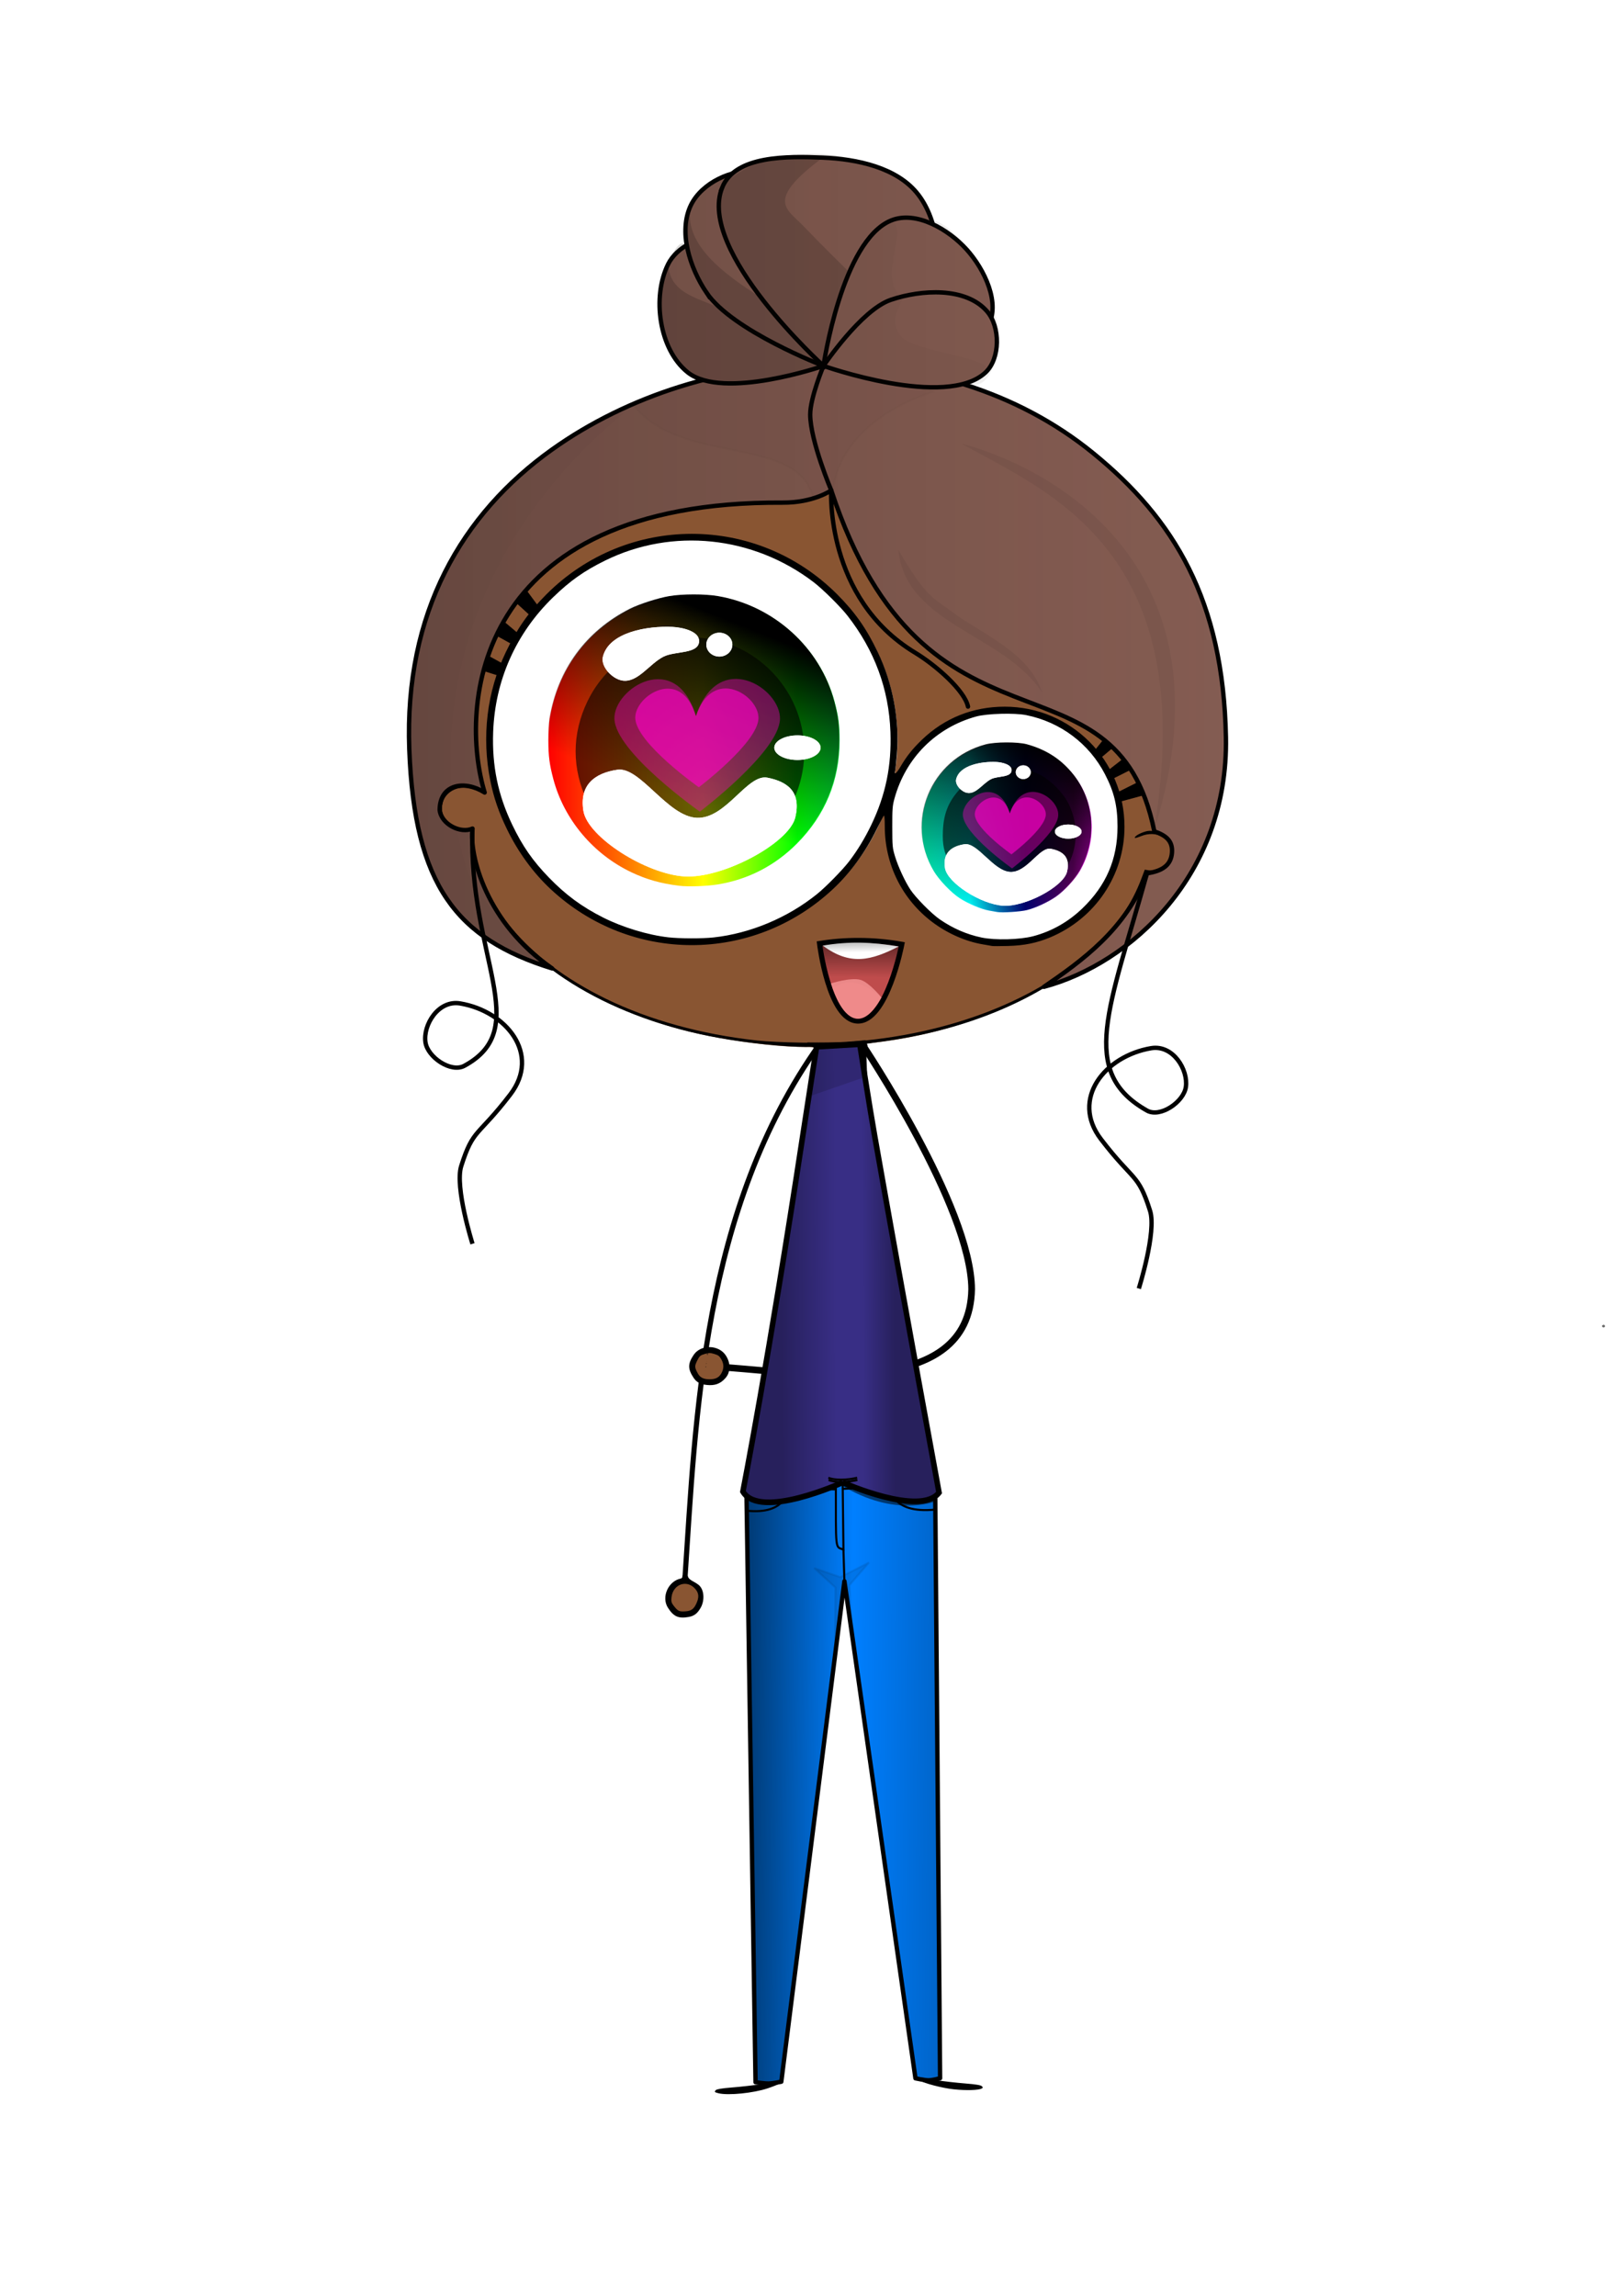 <?xml version="1.0" encoding="UTF-8" standalone="no"?>
<svg
   width="210mm"
   height="297mm"
   viewBox="0 0 210 297"
   version="1.1"
   id="svg5"
   sodipodi:docname="Peep.svg"
   inkscape:version="1.1 (c68e22c387, 2021-05-23)"
   inkscape:export-xdpi="96"
   inkscape:export-ydpi="96"
   xmlns:inkscape="http://www.inkscape.org/namespaces/inkscape"
   xmlns:sodipodi="http://sodipodi.sourceforge.net/DTD/sodipodi-0.dtd"
   xmlns:xlink="http://www.w3.org/1999/xlink"
   xmlns="http://www.w3.org/2000/svg"
   xmlns:svg="http://www.w3.org/2000/svg">
  <sodipodi:namedview
     id="namedview7"
     pagecolor="#ffffff"
     bordercolor="#666666"
     borderopacity="1.0"
     inkscape:pageshadow="2"
     inkscape:pageopacity="0.0"
     inkscape:pagecheckerboard="0"
     inkscape:document-units="mm"
     showgrid="false"
     inkscape:zoom="2"
     inkscape:cx="396.25"
     inkscape:cy="428.75"
     inkscape:window-width="1920"
     inkscape:window-height="1001"
     inkscape:window-x="-9"
     inkscape:window-y="-9"
     inkscape:window-maximized="1"
     inkscape:current-layer="layer4"
     inkscape:snap-grids="true"
     showguides="false" />
<defs>

  <linearGradient id="linearGradient67308" x1="62.442" x2="177.27" y1="143.4" y2="52.388" gradientUnits="userSpaceOnUse">
   <stop stop-color="#baf9c0" offset="0"/>
   <stop stop-color="#d0a1ff" stop-opacity="0" offset="1"/>
  </linearGradient>
 
  <linearGradient id="linearGradient14752" x1="70.956" x2="141.26" y1="93.496" y2="93.496" gradientTransform="translate(-1e-6)" gradientUnits="userSpaceOnUse">
   <stop stop-color="#f00" offset="0"/>
   <stop stop-color="#f60" offset=".127"/>
   <stop stop-color="#ff0" offset=".285"/>
   <stop stop-color="#0f0" offset=".458"/>
   <stop stop-color="#0ff" offset=".776"/>
   <stop stop-color="#000080" offset=".878"/>
   <stop stop-color="#800080" offset=".966"/>
   <stop stop-color="#f0f" offset="1"/>
  </linearGradient>
 
  <filter id="filter64221" x="-.044" y="-.076" width="1.088" height="1.153" color-interpolation-filters="sRGB">
   <feGaussianBlur stdDeviation="1.149"/>
  </filter>
  <linearGradient id="linearGradient45629-8-4" x1="123.66" x2="114.77" y1="91.869" y2="114.29" gradientUnits="userSpaceOnUse">
   <stop offset="0"/>
   <stop stop-opacity="0" offset="1"/>
  </linearGradient>
 
  <filter id="filter7744-7-4" x="-.006" y="-.002" width="1.012" height="1.003" color-interpolation-filters="sRGB">
   <feGaussianBlur stdDeviation="0.006"/>
  </filter>
  <filter id="filter7744-7-0" x="-.014" y="-.004" width="1.028" height="1.009" color-interpolation-filters="sRGB">
   <feGaussianBlur stdDeviation="0.016"/>
  </filter>
  <filter id="filter7744-7-4-9" x="-.006" y="-.001" width="1.011" height="1.002" color-interpolation-filters="sRGB">
   <feGaussianBlur stdDeviation="0.006"/>
  </filter>
  <filter id="filter1317" x="-.011" y="-.02" width="1.017" height="1.042" color-interpolation-filters="sRGB">
   <feGaussianBlur stdDeviation="0.086"/>
  </filter>
  <linearGradient id="linearGradient3198" x1="52.914" x2="158.63" y1="87.424" y2="87.424" gradientUnits="userSpaceOnUse">
   <stop stop-opacity=".219" offset="0"/>
   <stop stop-color="#402412" stop-opacity="0" offset="1"/>
  </linearGradient>
  <filter id="filter5344" x="-.013" y="-.007" width="1.027" height="1.014" color-interpolation-filters="sRGB">
   <feGaussianBlur stdDeviation="0.056"/>
  </filter>
  <filter id="filter5367" x="-.009" y="-.017" width="1.019" height="1.034" color-interpolation-filters="sRGB">
   <feGaussianBlur stdDeviation="0.084"/>
  </filter>
 
  <linearGradient id="linearGradient1707" x1="111.62" x2="111.57" y1="117.36" y2="126.45" gradientUnits="userSpaceOnUse">
   <stop offset="0"/>
   <stop stop-color="#bf4c4c" offset="1"/>
  </linearGradient>
  <linearGradient id="linearGradient3034" x1="111.3" x2="111.38" y1="118.14" y2="123.2" gradientUnits="userSpaceOnUse">
   <stop offset="0"/>
   <stop stop-color="#fff" offset="1"/>
  </linearGradient>
  <filter id="filter5858" x="-.001" y="-.003" width="1.002" height="1.006" color-interpolation-filters="sRGB">
   <feGaussianBlur stdDeviation="0.003"/>
  </filter>
 
  <clipPath id="clipPath7489">
   <path d="m88.295 135.41v68.8h17.287v-68.8zm3.121 39.615c0.148 2.6e-4 0.136-0.01 0.119 0.182 0.021 0.02 0.04 0.04 0.056 0.058 0.023 7e-3 0.04 4e-3 0.051-0.015 0.005-0.025 0.008-0.051 0.009-0.083-5.29e-4 -7e-3 -0.001-0.014-0.002-0.022 0.001 6e-3 0.002 0.011 0.002 0.014 1.1e-5 3e-3 2.9e-5 5e-3 0 8e-3 0.003 0.041-5.29e-4 0.067-0.009 0.083-0.004 0.02-0.01 0.039-0.017 0.062 2.38e-4 5.2e-4 7.93e-4 1e-3 0.001 2e-3h0.507l0.001-1e-3c0.444 0 0.444 0.439 0 0.439h-0.272c-0.007 0.034-0.02 0.07-0.038 0.109-0.012 0.026-0.033 0.048-0.055 0.067-0.09 0.082-0.089 0.074-0.18 0.111-0.092 0.027-0.123 0.036-0.144 0.042 0.019-6e-3 0.04-0.013 0.044-0.015-0.001-5.3e-4 -0.018 3e-3 -0.047 9e-3 -7.94e-4 2e-3 -0.001 5e-3 -0.002 7e-3 -0.001 3e-3 -0.002 7e-3 -0.003 0.01-0.001 3e-3 -0.002 6e-3 -0.003 0.01 0.032 0.044 0.062 0.09 0.088 0.138 0.009 0.016-0.017 0.024-0.04 0.032-2.65e-4 1.3e-4 -7.94e-4 2.6e-4 -0.001 5.3e-4 -0.002 7.9e-4 -0.003 1e-3 -0.005 2e-3 -0.004 1e-3 -0.007 3e-3 -0.01 4e-3 -7.94e-4 2.7e-4 -0.002 8e-4 -0.003 1e-3 -5.29e-4 2.7e-4 -0.002 8e-4 -0.002 1e-3 -0.003 2e-3 -0.006 3e-3 -0.009 5e-3 -2.64e-4 2.4e-4 -7.93e-4 2.6e-4 -0.001 5.3e-4 -0.023 0.02-0.044 0.042-0.067 0.064-0.004 4e-3 -0.007 8e-3 -0.011 0.011 0.014 0.045 0.022 0.111 0.027 0.211 5.29e-4 8e-3 -0.001 0.016-0.004 0.023 0.02 0.03 0.038 0.061 0.056 0.092 0.007 0.013-0.005 0.021-0.028 0.025-0.002 0.021-0.05 0.023-0.07 0.038-0.024 0.018-0.049 0.043-0.071 0.067-0.003 8e-3 -0.006 0.018-0.01 0.029 0.019 7e-3 0.052 0.021 0.038 0.018-7e-3 -1e-3 -0.014-3e-3 -0.021-5e-3 0.046 0.026 0.1 0.046 0.126 0.091 0.095 0.166-0.013 0.242-0.11 0.352-0.016 0.018-0.032 0.034-0.05 0.05 0.006 2.6e-4 0.011 7.9e-4 0.017 1e-3 0.051 0.372 0.2 0.408-0.02 0.441-0.01 1e-3 -0.02 1e-3 -0.029 1e-3 0.001 2e-3 0.003 4e-3 0.003 6e-3 0.013 0.05 0.02 0.102 0.022 0.155 0.053 0.029 0.101 0.07 0.114 0.13 8e-3 0.039 0.017 0.08 0.01 0.119-0.009 0.044-0.038 0.081-0.057 0.122-0.04 0.026-0.078 0.056-0.12 0.08-0.012 7e-3 -0.026 8e-3 -0.039 0.01-0.027 4e-3 -0.054 8e-3 -0.081 0.011-0.007 2.6e-4 -0.015 1e-3 -0.023-1e-3 -0.001-2.6e-4 -0.002-7.9e-4 -0.004-1e-3 -0.019 3e-3 -0.043 0.022-0.057 9e-3 -0.013-0.011-0.025-0.022-0.037-0.033-0.021-6e-3 -0.035-9e-3 -0.019-7e-3 0.005 7.9e-4 0.01 2e-3 0.014 3e-3 -0.013-0.011-0.024-0.022-0.036-0.034-0.033-5.3e-4 -0.066-5.3e-4 -0.099-1e-3 0.007 5e-3 0.015 0.011 0.022 0.017-0.004-3e-3 -0.009-6e-3 -0.012-7e-3 -0.006-3e-3 -0.012-6e-3 -0.018-9e-3 -0.014-1e-4 -0.028-1.3e-4 -0.042-1e-3 -0.027-2e-3 -0.055-5e-3 -0.082-8e-3 -0.071-0.011-0.152-0.018-0.195-0.098-0.006-0.012-0.011-0.024-0.013-0.037-0.01-4e-3 -0.021-9e-3 -0.031-0.013-0.048-0.014-0.093-0.038-0.126-0.068-0.01-9e-3 -0.019-0.018-0.028-0.027-0.023-0.021-0.046-0.047-0.076-0.08-0.009-0.01-0.018-0.03-0.026-0.053-0.031-0.032-0.055-0.07-0.082-0.106-0.011-0.015-0.024-0.03-0.034-0.046-0.014-0.021-0.025-0.043-0.038-0.065-3e-3 -8e-3 -0.006-0.017-0.009-0.025-0.012-0.013-0.026-0.031-0.05-0.064-0.012-0.016-0.035-0.037-0.025-0.054 0.045-0.072 0.094-0.145 0.152-0.208-0.022 2e-3 -0.04 4e-3 -0.045 5e-3 4e-3 -7.9e-4 0.024-4e-3 0.049-9e-3 0.027-0.029 0.056-0.057 0.087-0.081 0.004-3e-3 0.056 0.017 0.094 0.032 0.002-1e-3 0.004-2e-3 0.007-4e-3 -0.076-0.078-0.154-0.154-0.211-0.246-0.013-0.021 0.035-0.033 0.055-0.047 0.006-4e-3 0.012-8e-3 0.018-0.011-0.008-0.026-0.015-0.053-0.019-0.08-0.006-0.034 0.05-0.032 0.09-0.039 0.064-0.029 0.124-0.055 0.183-0.083 0.005-6e-3 0.014-0.017 0.021-0.026-0.069-0.012-0.137-0.071-0.202-0.216-0.033-0.074 0.083-0.14 0.125-0.21 0.007-4e-3 0.013-8e-3 0.02-0.012-0.096-0.061-0.127-0.109-0.12-0.186-8e-3 -0.012-0.017-0.024-0.025-0.036 0.014-0.014 0.027-0.03 0.041-0.044 0.006-0.019 0.016-0.036 0.024-0.054 0.019-0.029 0.037-0.059 0.057-0.087 0.003-4e-3 0.007-0.01 0.011-0.015l5.3e-4 -5.3e-4c0.002-7e-3 0.004-0.012 0.007-0.022 0.012-0.027 0.024-0.054 0.037-0.081 0.012-0.023 0.028-0.043 0.041-0.066 0.016-0.029 0.03-0.06 0.047-0.089-0.057-0.08-0.083-0.192-0.039-0.255 0.086-0.05 0.12-0.077 0.143-0.092-0.01-4e-3 0.017-0.014 0.027-0.019 0.04-0.022 0.082-0.042 0.122-0.062 0.058-0.03 0.119-0.05 0.182-0.065 0.049-0.046 0.055-0.027 0.131-0.05 0.016-5e-3 0.032-0.011 0.049-0.017 0.028-0.01 0.055-0.02 0.083-0.031 0.007-3e-3 0.008-3e-3 0.014-6e-3 0.005-0.074 0.041-0.079 0.091-0.053 0.002-8e-4 0.005-1e-3 0.007-2e-3 -0.002 7.9e-4 -0.003 2e-3 -0.005 3e-3 0.005 3e-3 0.01 6e-3 0.015 9e-3 9e-3 -3e-3 0.02-7e-3 0.03-0.011-0.003-2e-3 -0.005-3e-3 -0.007-4e-3 -0.008-4e-3 -0.017-3e-3 -0.025 0 0.002-5.2e-4 0.003-2e-3 0.005-2e-3 0.029-0.013 0.068-0.018 0.098-0.023zm-1.31 2.383c-0.001 1e-3 -0.002 3e-3 -0.004 4e-3 0.028-3e-3 0.064-6e-3 0.103-7e-3 -5.29e-4 -2e-3 -0.001-3e-3 -0.002-5e-3 -0.004-0.011 0.022-9e-3 0.033-0.014 7.94e-4 -2.6e-4 0.001-7.9e-4 0.002-1e-3 -0.062 0.011-0.104 0.018-0.132 0.023zm0.844 0.991c0.002 1e-3 0.003 3e-3 0.005 4e-3 0.027 7e-3 0.067 0.017 0.087 0.023 0.001-1.5e-4 0.002-2.6e-4 0.004-5.3e-4 -0.032-8e-3 -0.063-0.02-0.095-0.026zm0.34-1.539c-0.006-3e-3 -0.012-8e-3 -0.018-0.011-5.29e-4 2e-3 -0.001 3e-3 -0.002 5e-3 0.006 2e-3 0.013 4e-3 0.019 6e-3zm-0.018-0.011c1.64e-4 -5.3e-4 2.64e-4 -1e-3 5.29e-4 -2e-3 -0.002-8e-4 -0.005-2e-3 -0.007-3e-3 0.002 2e-3 0.005 3e-3 0.007 4e-3zm0.353-1.535h-0.002c-2.64e-4 7.9e-4 -2.38e-4 2e-3 -5.29e-4 3e-3 -0.005 0.01-0.009 0.019-0.012 0.027 0.018-2e-3 0.021-0.013 0.014-0.03zm-0.002 0c1.72e-4 -5.3e-4 2.65e-4 -1e-3 5.29e-4 -2e-3 -0.006-0.013-0.018-0.029-0.034-0.047-0.017-5e-3 -0.037-0.017-0.058-0.032-0.002 0.024-0.004 0.051-0.006 0.081h0.003zm-0.091-0.081c7.93e-4 -9e-3 0.002-0.018 0.003-0.026-0.054-0.051-0.119-0.103-0.16-0.133 7.94e-4 0.012 0.001 0.024 0.002 0.036 0.052 0.041 0.108 0.091 0.156 0.124zm-0.133-0.202c-0.007-5.3e-4 -0.027 2e-3 -0.027 0.01 7.2e-5 7.9e-4 -7.1e-5 2e-3 0 3e-3 0.011-4e-3 0.015-6e-3 0.027-0.01 0.002-1e-3 0.002-2e-3 -5.29e-4 -2e-3zm-0.109 0.042c-0.002 1.7e-4 -0.021 7e-3 -0.039 0.015-0.002 1e-3 -0.005 2e-3 -0.007 3e-3 -0.012 4e-3 -0.021 9e-3 -0.027 0.011 0.008-3e-3 0.026-9e-3 0.055-0.02 0 0 5.29e-4 -5.3e-4 5.29e-4 -5.3e-4 7.94e-4 -2.6e-4 0.002-7.9e-4 0.003-1e-3 0.009-4e-3 0.016-7e-3 0.015-7e-3zm-0.101 0.049c-0.001 2.4e-4 -0.003 1e-3 -0.003 2e-3 -0.002 3e-3 -0.004 5e-3 -0.007 8e-3 0.004-3e-3 0.007-6e-3 0.011-9e-3 5.29e-4 -5.3e-4 -5.29e-4 -8e-4 -0.002-5.3e-4zm0.038 2.188c0.023 0.02 0.021 6e-3 0 0zm0.012 0.477c-0.002 6e-5 -0.005 5.3e-4 -0.007 5.3e-4 1.77e-4 1e-3 2.65e-4 2e-3 5.29e-4 3e-3 0.007-2e-3 0.011-3e-3 0.013-4e-3 -0.001-5e-5 -0.003-1.3e-4 -0.006 0zm-0.467 0.42c-0.005 2e-3 -0.009 5e-3 -0.014 8e-3 0.001 4e-3 0.003 9e-3 0.004 0.014 0.008-4e-3 0.015-8e-3 0.022-0.012-0.003-4e-3 -0.005-6e-3 -0.007-9e-3 -0.002-6e-5 -0.003-5.3e-4 -0.005-5.3e-4z" fill="#f00"/>
  </clipPath>
 
  <linearGradient id="linearGradient45091">
   <stop offset="0"/>
   <stop stop-opacity="0" offset=".532"/>
   <stop stop-opacity=".405" offset="1"/>
  </linearGradient>
  <linearGradient id="linearGradient45093" x1="85.011" x2="132.3" y1="230.01" y2="230.38" gradientUnits="userSpaceOnUse" xlink:href="#linearGradient45091"/>
  <filter id="filter48371" x="-.163" y="-.107" width="1.328" height="1.204" color-interpolation-filters="sRGB">
   <feGaussianBlur stdDeviation="0.444"/>
  </filter>
  <linearGradient id="linearGradient49510" x1="48.345" x2="73.787" y1="158.74" y2="158.74" gradientTransform="translate(16.851 -.255)" gradientUnits="userSpaceOnUse" xlink:href="#linearGradient45091"/>
  <filter id="filter50702" x="-.052" y="-.168" width="1.104" height="1.336" color-interpolation-filters="sRGB">
   <feGaussianBlur stdDeviation="0.286"/>
  </filter>
  <linearGradient id="linearGradient50786" x1="53.241" x2="68.013" y1="158.74" y2="158.67" gradientTransform="translate(16.851 -.255)" gradientUnits="userSpaceOnUse">
   <stop offset="0"/>
   <stop stop-opacity="0" offset=".485"/>
   <stop stop-opacity="0" offset=".718"/>
   <stop offset="1"/>
  </linearGradient>
  <filter id="filter51069" x="-.149" y="-2.558" width="1.293" height="6.132" color-interpolation-filters="sRGB">
   <feGaussianBlur stdDeviation="0.21"/>
  </filter>
  <filter id="filter83355" x="-.078" y="-.084" width="1.156" height="1.169" color-interpolation-filters="sRGB">
   <feGaussianBlur stdDeviation="0.238"/>
  </filter>
 </defs>
<g id="Background" display="none">
 <g display="none">
  <rect width="212.72" height="298.98" fill="#fff"/>
 </g>
 <rect width="212.72" height="298.98" fill="#fff"/>
 <rect width="212.72" height="298.98" fill="url(#linearGradient67308)"/>

</g><g id="Skin">
 <g style="mix-blend-mode:normal">
  <path d="m104.83 51.316c-2.286 0-4.573 0.083-5.856 0.249-5.824 0.753-10.837 2.257-15.959 4.788-5.619 2.776-10.442 6.508-14.467 11.194-5.435 6.329-8.739 13.748-9.944 22.329-0.268 1.906-0.226 8.27 0.067 10.232l0.23 1.545-0.276 0.193c-1.285 0.9-1.732 1.668-1.649 2.829 0.111 1.539 1.199 2.615 2.842 2.813 0.474 0.057 0.89 0.132 0.925 0.167 0.035 0.035 0.151 0.69 0.258 1.456 0.619 4.413 2.147 7.763 5.207 11.422 4.627 5.532 12.614 10.143 21.89 12.64 4.69 1.262 11.739 2.264 15.931 2.265 1.036 2.5e-4 1.339 0.041 1.395 0.187 3.06-0.039 3.944-0.395 6.193-0.443 0-0.184 0.506-0.15 2.737-0.452 9.193-1.245 17.103-4.456 23.563-8.98 1.708-1.196 2.501-1.815 4.085-3.341 2.747-2.648 4.459-5.082 5.718-8.138l0.695-1.292 0.842-0.181c1.496-0.322 2.008-0.738 2.256-2.042 0.211-1.108-0.387-2.511-1.527-2.853-0.291-0.087-0.547-0.085-0.612-0.163-0.073-0.088 0.15-0.932 0.385-1.767 0.482-1.715 0.942-3.907 1.233-5.865 0.292-1.964 0.333-8.331 0.066-10.232-1.205-8.581-4.509-16-9.944-22.329-1.299-1.512-3.897-4.094-5.256-5.222-7.062-5.864-15.624-9.525-25.17-10.76-1.283-0.166-3.57-0.249-5.856-0.249z" fill="#895532"/>
  <path d="m91.448 174.61c-0.546 0-1.091-0.015-1.437 0.48-0.113 0.161-0.345 0.616-0.427 0.981-0.307 1.373 0.199 2.111 1.596 2.644 0.676 0.258 0.907 0.137 1.696-0.364 0.79-0.501 0.859-0.523 0.936-1.485 0.094-1.187 0.032-1.445-0.667-2.018-0.741-0.321-1.114 0.133-1.697-0.238z" fill="#895532"/>
  <circle cx="207.48" cy="171.56" r=".017" fill="#333" stroke="#000" stroke-width=".265"/>
  <circle cx="207.48" cy="171.56" r=".017" fill="#333" stroke="#000" stroke-width=".265"/>
  <path d="m87.077 204.78c-0.699 0.573-0.69 1.179-0.596 2.365 0.076 0.962 0.072 1.146 0.861 1.646 0.79 0.501 1.236 0.189 1.911-0.069 1.397-0.533 1.693-0.828 1.385-2.201-0.082-0.365-0.127-0.578-0.24-0.74-0.807-0.887-1.94-1.949-3.323-1.002z" fill="#895532"/>
 </g>

</g><g id="Head">
 <g>
  <path d="m104.32 135.44c-2.762 0-7.601-0.501-11.336-1.175-13.605-2.452-24.641-8.968-29.528-17.437-1.329-2.303-2.088-4.522-2.525-7.384-0.146-0.954-0.334-1.778-0.419-1.832-0.085-0.054-0.365-0.099-0.621-0.1-1.131-5e-3 -2.239-0.696-2.745-1.711-0.754-1.514-0.205-3.03 1.438-3.97 0.606-0.347 0.863-0.417 1.509-0.415 0.859 3e-3 1.945 0.396 2.346 0.848 0.23 0.259 0.228 0.263-0.087 0.194-0.177-0.038-0.669-0.198-1.094-0.354-1.734-0.638-3.582 0.186-3.996 1.782-0.484 1.866 1.086 3.458 3.288 3.335l0.579-0.032 0.084 1.359c0.495 7.981 6.835 15.61 17.162 20.649 5.66 2.762 12.37 4.617 19.563 5.407 2.577 0.283 8.94 0.396 11.656 0.206 13.264-0.925 24.949-5.482 32.324-12.607 2.778-2.683 4.542-5.299 5.774-8.559l0.43-1.138 0.489 0.078c0.703 0.112 1.553-0.143 2.135-0.641 0.65-0.556 0.844-1.038 0.771-1.914-0.142-1.71-1.977-2.607-3.835-1.875-0.786 0.31-0.993 0.33-0.782 0.076 0.21-0.253 1.011-0.619 1.589-0.725 0.353-0.065 0.697-0.013 1.269 0.195 1.437 0.52 2.043 1.264 2.043 2.505 0 0.855-0.233 1.392-0.832 1.918-0.578 0.507-0.93 0.653-1.861 0.77l-0.7 0.088-0.484 1.194c-0.618 1.526-1.818 3.635-2.909 5.112-1.218 1.65-4.166 4.542-6.106 5.991-6.749 5.038-15.421 8.29-25.502 9.563-0.765 0.097-1.408 0.216-2.092 0.315" fill-opacity=".998"/>
 </g>

</g><g id="Eye Colour">
 <g fill="#fff">
  <ellipse cx="89.796" cy="95.736" rx="26.327" ry="26.27"/>
  <ellipse cx="129.96" cy="106.81" rx="15.043" ry="15.119"/>
 </g>
 <path d="m129.05 117.99c-0.177-0.031-0.669-0.119-1.094-0.194-1.006-0.178-2.741-0.913-3.808-1.613-1.092-0.716-2.641-2.34-3.312-3.473-3.768-6.355-0.431-14.456 6.734-16.347 1.238-0.327 4.157-0.335 5.326-0.014 2.519 0.69 4.443 1.937 6.004 3.89 2.807 3.511 3.134 8.435 0.825 12.426-0.613 1.059-1.969 2.533-3.022 3.284-1.016 0.725-2.693 1.507-3.829 1.786-0.86 0.211-3.191 0.366-3.823 0.254zm-41.186-3.405c-2.345-0.287-4.185-0.806-6.135-1.727-4.966-2.348-8.743-6.842-10.128-12.052-0.506-1.905-0.648-3.001-0.648-5.007 0-1.026 0.073-2.301 0.163-2.832 1.067-6.306 4.728-11.274 10.428-14.151 1.195-0.603 3.623-1.38 5.097-1.631 1.691-0.288 4.603-0.29 6.273-5e-3 7.235 1.236 13.22 6.64 15.074 13.612 0.506 1.905 0.648 3.001 0.648 5.007 0 5.164-1.857 9.65-5.518 13.329-2.838 2.852-6.301 4.641-10.228 5.284-1.458 0.238-3.828 0.32-5.026 0.173z" fill="url(#linearGradient14752)"/>
 <path d="m128.73 116.32c-0.496-0.109-1.393-0.435-1.995-0.724-1.542-0.739-3.08-2.276-3.841-3.836-0.781-1.601-0.962-2.463-0.893-4.244 0.094-2.398 0.812-4.053 2.486-5.726 1.675-1.675 3.329-2.392 5.729-2.486 1.746-0.068 2.92 0.189 4.428 0.97 1.388 0.718 2.972 2.353 3.649 3.764 2.293 4.781 0.011 10.288-4.973 12.006-1.376 0.474-3.196 0.584-4.591 0.276zm-41.572-4.445c-4.742-0.683-9.037-3.824-11.132-8.14-2.062-4.248-2.062-8.787 0-13.036 4.489-9.247 17.015-11.11 24.05-3.577 5.581 5.976 5.268 15.316-0.7 20.889-3.271 3.055-7.83 4.497-12.218 3.864z" fill-opacity=".998" opacity=".599"/>

</g><g id="Eye Style">
 <path d="m129.01 117.92c-0.177-0.031-0.669-0.119-1.094-0.194-1.006-0.178-2.741-0.913-3.808-1.613-1.092-0.716-2.641-2.34-3.312-3.473-3.768-6.355-0.431-14.456 6.734-16.347 1.238-0.327 4.157-0.335 5.326-0.014 2.519 0.69 4.443 1.937 6.004 3.89 2.807 3.511 3.134 8.435 0.825 12.426-0.613 1.059-1.969 2.533-3.022 3.284-1.016 0.725-2.693 1.507-3.829 1.786-0.86 0.211-3.191 0.366-3.823 0.254zm-41.186-3.405c-2.345-0.287-4.185-0.806-6.135-1.727-4.966-2.348-8.743-6.842-10.128-12.052-0.506-1.905-0.648-3.001-0.648-5.007 0-1.026 0.073-2.301 0.163-2.832 1.067-6.306 4.728-11.274 10.428-14.151 1.195-0.603 3.623-1.38 5.097-1.631 1.691-0.288 4.603-0.29 6.273-5e-3 7.235 1.236 13.22 6.64 15.074 13.612 0.506 1.905 0.648 3.001 0.648 5.007 0 5.164-1.857 9.65-5.518 13.329-2.838 2.852-6.301 4.641-10.228 5.284-1.458 0.238-3.828 0.32-5.026 0.173z" fill="url(#linearGradient45629-8-4)"/>
 <g style="mix-blend-mode:normal">
  <g filter="url(#filter64221)" style="mix-blend-mode:normal">
   <path d="m90.42 101.84s7.583-5.723 7.713-8.886c0.123-3.008-5.952-6.848-8.087-0.282-1.898-6.518-7.928-2.697-7.844 0.226 0.092 3.224 8.219 8.941 8.219 8.941z" fill="#ff00ca" fill-opacity=".393"/>
   <path d="m90.549 105s10.194-7.694 10.368-11.945c0.166-4.044-8.002-9.206-10.871-0.379-2.551-8.762-10.657-3.625-10.545 0.304 0.124 4.334 11.048 12.02 11.048 12.02z" fill="#ff00ca" fill-opacity=".223"/>
   <g fill="#fff">
    <path d="m75.49 104.91c0.548 3.373 8.075 8.151 13.049 8.466s13.565-4.303 14.359-7.624c0.794-3.321-0.992-4.63-3.602-5.145s-5.335 5.333-9.121 5.192-7.347-6.656-10.29-6.221c-2.943 0.435-4.944 1.959-4.397 5.332z"/>
    <g fill-opacity=".998">
     <ellipse cx="103.18" cy="96.725" rx="2.993" ry="1.59" fill-rule="evenodd"/>
     <path d="m90.457 82.974c-0.075 1.661-3.095 1.225-4.584 1.964-1.863 0.926-3.384 3.486-5.426 3.087-1.286-0.251-2.756-1.818-2.432-3.087 0.805-3.154 5.729-3.985 8.98-3.835 1.31 0.06 3.521 0.561 3.461 1.871z"/>
     <ellipse cx="93.077" cy="83.395" rx="1.684" ry="1.544" fill-rule="evenodd"/>
    </g>
   </g>
   <path d="m130.87 110.52s4.37-3.298 4.444-5.12c0.071-1.733-3.43-3.946-4.66-0.162-1.093-3.756-4.568-1.554-4.52 0.13 0.053 1.858 4.736 5.152 4.736 5.152z" fill="#ff00ca" fill-opacity=".393"/>
   <path d="m130.95 112.34s5.874-4.433 5.974-6.883c0.096-2.33-4.611-5.304-6.264-0.218-1.47-5.049-6.141-2.089-6.076 0.175 0.071 2.497 6.366 6.926 6.366 6.926z" fill="#ff00ca" fill-opacity=".223"/>
   <g fill="#fff">
    <path d="m122.27 112.29c0.316 1.943 4.653 4.697 7.519 4.878 2.866 0.181 7.816-2.479 8.274-4.393 0.458-1.914-0.572-2.668-2.075-2.965-1.504-0.296-3.074 3.073-5.255 2.991-2.181-0.082-4.233-3.835-5.929-3.584-1.696 0.251-2.849 1.129-2.533 3.072z"/>
    <g fill-opacity=".998">
     <ellipse cx="138.22" cy="107.58" rx="1.725" ry=".916" fill-rule="evenodd"/>
     <path d="m130.89 99.654c-0.043 0.957-1.783 0.706-2.641 1.132-1.074 0.533-1.95 2.009-3.126 1.779-0.741-0.145-1.588-1.047-1.401-1.779 0.464-1.817 3.301-2.296 5.175-2.21 0.755 0.035 2.029 0.323 1.994 1.078z"/>
     <ellipse cx="132.4" cy="99.896" rx=".97" ry=".889" fill-rule="evenodd"/>
    </g>
   </g>
  </g>
  <path d="m90.42 101.84s7.583-5.723 7.713-8.886c0.123-3.008-5.952-6.848-8.087-0.282-1.898-6.518-7.928-2.697-7.844 0.226 0.092 3.224 8.219 8.941 8.219 8.941z" fill="#ff00ca" fill-opacity=".393"/>
  <path d="m90.549 105s10.194-7.694 10.368-11.945c0.166-4.044-8.002-9.206-10.871-0.379-2.551-8.762-10.657-3.625-10.545 0.304 0.124 4.334 11.048 12.02 11.048 12.02z" fill="#ff00ca" fill-opacity=".223"/>
  <g fill="#fff">
   <path d="m75.49 104.91c0.548 3.373 8.075 8.151 13.049 8.466s13.565-4.303 14.359-7.624c0.794-3.321-0.992-4.63-3.602-5.145s-5.335 5.333-9.121 5.192-7.347-6.656-10.29-6.221c-2.943 0.435-4.944 1.959-4.397 5.332z"/>
   <g fill-opacity=".998">
    <ellipse cx="103.18" cy="96.725" rx="2.993" ry="1.59" fill-rule="evenodd"/>
    <path d="m90.457 82.974c-0.075 1.661-3.095 1.225-4.584 1.964-1.863 0.926-3.384 3.486-5.426 3.087-1.286-0.251-2.756-1.818-2.432-3.087 0.805-3.154 5.729-3.985 8.98-3.835 1.31 0.06 3.521 0.561 3.461 1.871z"/>
    <ellipse cx="93.077" cy="83.395" rx="1.684" ry="1.544" fill-rule="evenodd"/>
   </g>
  </g>
  <path d="m130.87 110.52s4.37-3.298 4.444-5.12c0.071-1.733-3.43-3.946-4.66-0.162-1.093-3.756-4.568-1.554-4.52 0.13 0.053 1.858 4.736 5.152 4.736 5.152z" fill="#ff00ca" fill-opacity=".393"/>
  <path d="m130.95 112.34s5.874-4.433 5.974-6.883c0.096-2.33-4.611-5.304-6.264-0.218-1.47-5.049-6.141-2.089-6.076 0.175 0.071 2.497 6.366 6.926 6.366 6.926z" fill="#ff00ca" fill-opacity=".223"/>
  <g fill="#fff">
   <path d="m122.27 112.29c0.316 1.943 4.653 4.697 7.519 4.878 2.866 0.181 7.816-2.479 8.274-4.393 0.458-1.914-0.572-2.668-2.075-2.965-1.504-0.296-3.074 3.073-5.255 2.991-2.181-0.082-4.233-3.835-5.929-3.584-1.696 0.251-2.849 1.129-2.533 3.072z"/>
   <g fill-opacity=".998">
    <ellipse cx="138.22" cy="107.58" rx="1.725" ry=".916" fill-rule="evenodd"/>
    <path d="m130.89 99.654c-0.043 0.957-1.783 0.706-2.641 1.132-1.074 0.533-1.95 2.009-3.126 1.779-0.741-0.145-1.588-1.047-1.401-1.779 0.464-1.817 3.301-2.296 5.175-2.21 0.755 0.035 2.029 0.323 1.994 1.078z"/>
    <ellipse cx="132.4" cy="99.896" rx=".97" ry=".889" fill-rule="evenodd"/>
   </g>
  </g>
 </g>

</g><g id="Eye Outline">
 <g fill-opacity=".998">
  <path d="m128.38 122.38c-0.106-0.026-0.627-0.117-1.158-0.203-2.22-0.359-4.619-1.411-6.574-2.881-3.918-2.947-6.168-7.474-6.168-12.409 0-0.934-0.045-1.443-0.121-1.367-0.067 0.067-0.504 0.899-0.973 1.849-1.438 2.917-3.404 5.596-5.628 7.667-10.35 9.642-26.145 9.642-36.494 0-2.275-2.119-4.243-4.822-5.691-7.816-1.048-2.168-1.681-4.009-2.121-6.177-1.158-5.706-0.455-11.573 2.001-16.689 1.472-3.067 2.953-5.173 5.263-7.482 10.414-10.414 27.176-10.414 37.59 0 2.31 2.31 3.791 4.415 5.263 7.482 1.953 4.069 2.834 8.773 2.474 13.211-0.085 1.044-0.188 2.029-0.23 2.188-0.151 0.572 0.207 0.277 0.712-0.588 0.778-1.332 1.557-2.308 2.771-3.474 2.922-2.805 6.595-4.271 10.698-4.271 8.59 0 15.506 6.938 15.503 15.55-3e-3 6.26-3.798 11.885-9.659 14.314-1.717 0.711-3.317 1.035-5.399 1.091-1.026 0.028-1.953 0.029-2.059 4e-3zm5.303-1.266c2.391-0.632 4.535-1.844 6.356-3.592 3.09-2.967 4.557-6.377 4.557-10.592 0-2.662-0.431-4.463-1.619-6.763-2.052-3.973-5.765-6.759-10.203-7.657-1.506-0.304-5.058-0.205-6.459 0.18-5.22 1.436-9.136 5.364-10.581 10.616-0.257 0.934-0.288 1.34-0.283 3.688 5e-3 2.497 0.025 2.7 0.357 3.797 0.403 1.326 1.276 3.216 1.981 4.287 0.69 1.048 2.733 3.118 3.813 3.861 1.699 1.171 3.493 1.948 5.426 2.35 1.742 0.362 4.937 0.278 6.655-0.176zm-41.368 0.16c4.761-0.517 9.613-2.55 13.412-5.62 1.139-0.92 3.303-3.127 4.137-4.219 1.079-1.413 2.04-2.993 2.872-4.723 1.856-3.86 2.635-7.635 2.478-12.002-0.2-5.561-2.05-10.572-5.561-15.065-0.908-1.162-3.213-3.444-4.375-4.33-7.856-5.996-18.287-7.078-26.982-2.799-2.711 1.334-4.524 2.614-6.722 4.744-4.818 4.668-7.524 10.75-7.765 17.45-0.157 4.367 0.622 8.142 2.478 12.002 1.331 2.769 2.633 4.64 4.752 6.829 2.166 2.237 4.272 3.785 7.041 5.176 2.502 1.257 5.768 2.245 8.407 2.543 1.469 0.166 4.367 0.173 5.829 0.014z"/>
  <g stroke="#000" stroke-width=".265px">
   <path d="m64.624 87.312-9.657-3.043 0.926-3.307 9.26 5.093z"/>
   <path d="m66.15 83.14-8.866-4.89 1.561-3.059 8.072 6.821z"/>
   <path d="m68.498 79.368-7.491-6.812 2.228-2.614 6.271 8.507z"/>
   <path d="m144.73 103.63 6.769-1.849-0.552-2.317-6.55 3.28z"/>
   <path d="m143.79 100.7 6.271-3.15-0.998-2.162-5.774 4.51z"/>
   <path d="m142.26 98.024 5.371-4.519-1.472-1.871-4.572 5.727z"/>
  </g>
 </g>

</g><g id="Hair">
 <g stroke="#000" stroke-width=".565">
  <g fill="#845C52">
   <path d="m106.55 47.333v0s-1.723 4.122-1.718 6.298c8e-3 3.391 2.724 9.803 2.724 9.803 12.25 37.115 36.754 19.203 41.804 44.119 1.469 0.51 2.404 1.202 2.28 2.771-0.124 1.569-1.206 2.362-3.223 2.655-2.671 7.233-8.522 11.379-13.344 14.683 11.217-2.995 23.886-14.518 23.548-32.279s-6.704-28.232-17.198-36.777c-19.648-15.998-50.234-14.548-70.005-0.447-11.652 8.31-19.125 21.091-18.461 38.765 0.664 17.674 6.164 24.533 18.483 28.357-8.533-5.844-10.751-14.635-10.304-18.093-1.51 0.693-4.048-0.532-4.248-2.412 0.023-3.369 3.226-3.885 5.821-2.249-3.326-10.939-1.675-37.731 38.563-37.505 4.024 0.023 6.284-1.587 6.284-1.587" stroke-linecap="round" stroke-linejoin="round" style="mix-blend-mode:normal"/>
   <path d="m106.55 47.333s-12.981 4.487-17.568 0.836c-3.711-2.954-4.644-9.758-2.529-14.003 1.088-2.183 4.145-3.798 6.532-3.297 6.958 1.462 13.564 16.464 13.564 16.464z"/>
   <path d="m91.406 37.852c-2.147-3.195-3.697-7.934-1.978-11.379 1.408-2.82 5.287-4.659 8.419-4.303 6.069 0.689 12.542 5.863 14.032 11.787 1.171 4.655-5.332 13.377-5.332 13.377s-11.819-4.539-15.141-9.482z"/>
   <path d="m93.442 24.265c1.689-4.198 8.49-4.052 13.012-3.872 4.409 0.175 9.658 1.273 12.348 4.771 2.62 3.406 3.197 8.911 1.403 12.816-2.303 5.014-13.657 9.354-13.657 9.354s-16.406-14.864-13.105-23.069z"/>
   <path d="m106.55 47.333s2.352-16.228 8.769-18.818c3.231-1.304 7.419 1.17 9.752 3.757 2.315 2.567 4.479 7.038 2.713 10.009-3.717 6.254-21.235 5.051-21.235 5.051z"/>
   <path d="m106.55 47.333s4.856-7.229 8.703-8.541c3.961-1.35 9.726-1.674 12.464 1.49 1.723 1.991 1.724 6.098-0.198 7.898-5.106 4.782-20.97-0.848-20.97-0.848z"/>
  </g>
  <g fill="none">
   <path d="m107.55 63.434s-0.814 13.946 10.845 20.996c2.682 1.621 6.422 4.896 6.854 6.981" stroke-linecap="round"/>
   <path d="m61.134 107.19c-0.552 16.553 7.945 25.82-1.058 30.692-1.723 0.932-4.738-1.105-5.027-3.043-0.332-2.224 1.649-5.508 4.498-5.027 5.952 1.005 10.481 6.551 6.482 11.774-4.249 5.55-4.787 4.336-6.35 9.26-0.864 2.723 1.455 10.054 1.455 10.054"/>
   <path d="m148.41 112.98c-4.874 17.489-8.912 25.668 0 30.692 1.706 0.962 4.738-1.105 5.027-3.043 0.332-2.224-1.649-5.508-4.498-5.027-5.952 1.005-10.481 6.551-6.482 11.774 4.249 5.55 4.787 4.336 6.35 9.26 0.864 2.723-1.455 10.054-1.455 10.054"/>
  </g>
 </g>
 <path d="m106.55 47.334v0s-1.723 4.122-1.718 6.298c8e-3 3.391 2.724 9.803 2.724 9.803 12.25 37.115 36.754 19.203 41.804 44.119 1.469 0.51 2.404 1.202 2.28 2.771-0.124 1.569-1.206 2.362-3.223 2.655-2.671 7.233-8.522 11.379-13.344 14.683 11.217-2.995 23.886-14.518 23.548-32.279s-6.704-28.232-17.198-36.777c-5.034-4.098-11.354-7.039-16.336-8.913 4.275 1.463 4.996-8.388 3.14-9.659 0.816-1.198-3.482-11.271-8.107-11.648 1.643-5.381-15.419-12.736-25.414-5.439-4.804-1.208-7.08 7.401-6.1 8.684-1.857-1.764-7.178 14.475 2.326 17.556-5.969 1.893-13.381 4.597-19.514 8.972-11.652 8.31-19.125 21.091-18.461 38.765 0.664 17.674 6.164 24.533 18.483 28.357-8.533-5.844-10.751-14.635-10.304-18.093-1.51 0.693-4.048-0.532-4.248-2.412 0.023-3.369 3.226-3.885 5.821-2.249-3.326-10.939-1.675-37.731 38.563-37.505 4.024 0.023 6.284-1.587 6.284-1.587" fill="url(#linearGradient3198)" stroke-linecap="round" stroke-linejoin="round" style="mix-blend-mode:normal"/>
 <g>
  <path d="m106.55 47.333s-12.981 4.487-17.568 0.836c-3.711-2.954-4.644-9.758-2.529-14.003 0.205 4.467 5.366 4.487 7.554 6.289 5.556 4.685 12.542 6.878 12.542 6.878z" opacity=".16"/>
  <path d="m91.406 37.852c-2.147-3.195-3.697-7.934-1.978-11.379-1.176 5.016 4.135 8.923 9.146 12.102 3.594 4.335 7.973 8.759 7.973 8.759s-11.819-4.539-15.141-9.482z" opacity=".16"/>
  <path d="m93.442 24.265c1.689-4.198 8.49-4.052 13.012-3.872-7.478 5.57-4.671 6.592-2.557 8.794 2.615 2.725 5.947 5.984 5.947 5.984-0.939 2.371-3.296 12.163-3.296 12.163s-16.406-14.864-13.105-23.069z" opacity=".16"/>
 </g>
 <path d="m106.55 47.333s2.352-16.228 8.769-18.818c2.369 1.095-1.832 7.336 1.283 9.88-6.458 1.913-10.053 8.938-10.053 8.938z" filter="url(#filter5344)" opacity=".16"/>
 <path d="m106.55 47.333s4.856-7.229 8.703-8.541c3.961-1.35-1.338 1.618 1.4 4.782 1.723 1.991 12.789 2.806 10.867 4.606-5.106 4.782-20.97-0.848-20.97-0.848z" filter="url(#filter5367)" opacity=".16"/>
 <g fill="none">
  <path d="m107.55 63.434s-0.814 13.946 10.845 20.996c2.682 1.621 6.422 4.896 6.854 6.981" stroke-linecap="round"/>
  <path d="m61.134 107.19c-0.552 16.553 7.945 25.82-1.058 30.692-1.723 0.932-4.738-1.105-5.027-3.043-0.332-2.224 1.649-5.508 4.498-5.027 5.952 1.005 10.481 6.551 6.482 11.774-4.249 5.55-4.787 4.336-6.35 9.26-0.864 2.723 1.455 10.054 1.455 10.054"/>
  <path d="m148.41 112.98c-4.874 17.489-8.912 25.668 0 30.692 1.706 0.962 4.738-1.105 5.027-3.043 0.332-2.224-1.649-5.508-4.498-5.027-5.952 1.005-10.481 6.551-6.482 11.774 4.249 5.55 4.787 4.336 6.35 9.26 0.864 2.723-1.455 10.054-1.455 10.054"/>
 </g>
 <path transform="matrix(-12.018 0 0 5.471 1850.7 -839.86)" d="m141.57 173.16c-0.501-6.6 1.108-7.979 2.078-9.163-0.838 0.477-3.006 2.697-2.078 9.163z" color="#000000" filter="url(#filter7744-7-4)" opacity=".231" style="-inkscape-stroke:none;mix-blend-mode:normal"/>
 <path transform="matrix(12.018 0 0 5.471 -1640.3 -840.23)" d="m140.92 170.18c-0.3 4.442 0.806 5.776 1.507 6.288-0.843-1.825-0.87-1.71-1.018-3.238-0.191-0.298-0.3-0.62-0.066-1.086-0.103-4.188 0.95-7.245 1.967-8.982-1.162 0.989-2.207 2.936-2.39 7.018z" color="#000000" filter="url(#filter7744-7-4-9)" opacity=".14" style="-inkscape-stroke:none;mix-blend-mode:normal"/>
 <path transform="matrix(6.691 0 0 -2.151 -827.26 443.72)" d="m141.01 173.21c0.551-2.896 0.642-2.796 1.09-3.833 0.508-1.177 1.45-2.35 1.69-4.747-0.722 3.509-2.645 4.082-2.78 8.58z" color="#000000" filter="url(#filter7744-7-0)" opacity=".231" style="-inkscape-stroke:none;mix-blend-mode:normal"/>
 <path d="m120.88 50.658s-11.956 3.209-13.127 12.869l-2.536 0.908c-1.985-8.262-17.107-4.148-23.17-11.953l2.909-1.402 5.819-1.81 4.72 0.388 11.047-2.324z" filter="url(#filter1317)" opacity=".143" stroke="#000" stroke-width=".265px" style="mix-blend-mode:normal"/>

</g><g id="Expression">
 <g>
  <path d="m106.04 122.06c3.29-0.534 6.994-0.551 10.645 0.103 0 0-1.918 10.053-5.736 9.922-3.719-0.128-4.909-10.025-4.909-10.025z" fill="url(#linearGradient1707)" stroke="#000" stroke-width=".665"/>
  <path d="m106.46 122.33c3.606 2.674 6.314 1.888 9.823 0.112-3.486-0.586-6.385-0.695-9.823-0.112z" fill="url(#linearGradient3034)"/>
  <path d="m107.51 127.22s2.611-0.825 3.848-0.454c1.126 0.338 2.695 2.273 2.695 2.273-2.848 5.134-5.261 2.263-6.543-1.82z" fill="#ef8a8a"/>
  <path d="m107.51 127.22s2.611-0.825 3.848-0.454c1.126 0.338 2.695 2.273 2.695 2.273-4.272-3.554-5.705-1.105-6.474-1.35 0 0 0.026-0.264-0.07-0.469z" filter="url(#filter5858)" opacity=".121" style="mix-blend-mode:normal"/>
 </g>

</g><g id="Pose">
 <path d="m111.62 135.18s14.05 20.935 14.102 31.602c-0.266 14.182-20.941 10.93-31.628 10.131" fill="none" stroke="#000" stroke-width=".865"/>
 <g fill-opacity=".998">
  <path d="m93.81 178.34c-0.628 0.684-1.327 0.931-2.342 0.827-0.867-0.089-1.345-0.349-1.741-0.95-0.748-1.132-0.739-1.82 0.039-2.957 0.917-1.343 3.182-1.316 4.121 0.049 0.244 0.354 0.427 0.808 0.466 1.152 0.04 0.358 5.1e-4 0.561-0.012 0.72-0.016 0.203-0.054 0.641-0.53 1.159zm-3.512-0.651c0.288 0.522 0.74 0.745 1.509 0.745 0.775 0 1.22-0.223 1.524-0.763 0.354-0.63 0.353-1.193-4e-3 -1.828-0.228-0.406-0.402-0.538-0.901-0.686-0.538-0.16-0.701-0.159-1.251 4e-3 -0.569 0.169-0.666 0.255-0.966 0.856-0.355 0.713-0.346 0.882 0.09 1.672z"/>
  <path d="m105.32 135.6c0-0.158-0.194-0.195-1.019-0.195l0.155-0.545c1.992 0.023 3.915-1e-3 5.12-0.085 0.813-0.057 1.62-0.127 2.421-0.211l0.27 0.725c-0.157 0.236-0.229 0.599-0.168 1.168 0 0 0.692 23.103 2.998 50.592 2.306 27.489 4.415 50.467 4.459 51.705 0.044 1.239-0.048 8.442-0.204 16.007-0.241 11.666-0.257 13.782-0.107 13.932 0.207 0.207 3.06 0.627 5.75 0.846 1.296 0.106 1.905 0.208 2.039 0.341 0.168 0.168 0.166 0.204-0.017 0.306-0.393 0.22-2.016 0.266-3.584 0.103-1.543-0.161-3.988-0.807-4.504-1.19-0.225-0.167-0.519-2.465-2.857-22.365-0.77-6.55-0.808-6.95-0.907-9.396-0.038-0.956-0.124-2.577-0.191-3.604s-0.5-7.948-0.964-15.38c-0.464-7.433-0.874-13.651-0.911-13.818-0.058-0.26-0.118-0.29-0.415-0.209-0.595 0.162-5.491 0.222-6.029 0.073-0.371-0.103-0.528-0.097-0.637 0.023-0.098 0.108-0.32 4.701-0.689 14.252-0.804 20.821-0.781 20.421-1.675 27.993-2.534 21.44-2.704 22.777-2.92 22.937-0.116 0.086-0.755 0.338-1.421 0.56-1.838 0.612-5.056 0.937-6.321 0.637l-7e-5 2e-5c-0.542-0.128-0.594-0.187-0.368-0.413 0.127-0.127 0.766-0.232 2.033-0.336 2.674-0.218 5.543-0.639 5.747-0.844 0.147-0.147 0.129-2.467-0.116-14.735-0.245-12.27-0.266-14.951-0.134-17.039 0.086-1.363 1.603-24.471 3.369-51.351s1.641-48.894 1.641-49.144"/>
  <path d="m88.085 204.21c-1.624 0.326-2.539 2.398-1.666 3.769 0.74 1.162 1.369 1.441 2.704 1.199 0.708-0.128 1.135-0.465 1.558-1.228 0.495-0.892 0.477-2.328-0.319-2.944-0.646-0.5-1.247-0.562-1.387-1.17 0 0-0.629-0.143-0.641-0.014-0.03 0.302-0.162 0.37-0.248 0.388zm-0.934 3.498c-0.273-0.35-0.326-0.564-0.266-1.078 0.204-1.761 2.103-2.351 3.155-0.98 0.377 0.491 0.407 0.989 0.102 1.701-0.342 0.8-0.692 1.058-1.492 1.105-0.787 0.046-0.938-0.03-1.498-0.748z"/>
 </g>
 <path d="m106.02 135.12c-15.203 21.389-15.989 48.25-17.395 69.07" clip-path="url(#clipPath7489)" fill="none" stroke="#000" stroke-width=".665"/>

</g><g id="Clothes">
 <g stroke="#000">
  <path d="m96.561 191.56 1.198 77.81s1.144 0.176 1.699 0.165c0.555-0.011 1.633-0.231 1.633-0.231l4.453-35.3 3.715-29.445 9.191 64.304s1.162 0.261 1.693 0.259c0.531-2e-3 1.495-0.27 1.495-0.27l-0.646-77.627s-2.733 0.322-11.776 0.434c-10.731 0.133-12.655-0.099-12.655-0.099z" fill="#007fff" stroke-width=".265px"/>
  <path d="m96.561 191.56 1.198 77.81s1.144 0.176 1.699 0.165c0.555-0.011 1.633-0.231 1.633-0.231l4.453-35.3 3.715-29.445 9.191 64.304s1.162 0.261 1.693 0.259c0.531-2e-3 1.495-0.27 1.495-0.27l-0.646-77.627s-2.733 0.322-11.776 0.434c-10.731 0.133-12.655-0.099-12.655-0.099z" fill="url(#linearGradient45093)" stroke-linecap="round" stroke-linejoin="round" stroke-width=".565"/>
  <g fill="none">
   <path d="m101.94 192.56s-0.026 3.462-5.4 2.868" stroke-width=".265px"/>
   <path d="m108.15 191.64c0.01 9.218-0.11 8.411 0.985 8.818l-0.103-8.682" stroke-width=".265px"/>
   <path d="m109.13 200.46 0.129 4.108" stroke-width=".265"/>
   <g stroke-width=".265px">
    <path d="m96.609 192.57 11.343 0.103h0.129"/>
    <path d="m109.11 192.6 11.834-0.413"/>
    <path d="m115.2 192.42s0.028 3.462 5.802 2.868"/>
   </g>
  </g>
  <path d="m108.73 204.03-3.375-1.165 2.739 2.506-0.039 7.868 1.204-8.679 0.934 6.186-0.304-5.659 2.545-2.946z" filter="url(#filter48371)" opacity=".29" stroke-width=".265px"/>
 </g>
 <path d="m108.08 191.62c7.29 4.919 12.919 2.61 12.919 2.61l0.175-2.196s-2.942 3.502-12.148-1.315c-0.386-0.202-1.307 0.658-0.946 0.902z" fill-opacity=".538" filter="url(#filter50702)"/>
 <g transform="matrix(1 0 0 1.026 47.768 1.876)" fill="#382e85" fill-opacity=".998">
  <path d="m61.259 185.09s-10.687 4.768-12.904 1.153c0 0 3.38-16.889 7.744-44.853 0.701-4.494 1.79-11.239 1.79-11.239l5.593-0.313c0.048 0.289 1.236 7.758 1.929 11.586 3.75 20.711 8.324 44.948 8.324 44.948-2.422 3.087-12.477-1.281-12.477-1.281z" fill="#382e85" fill-opacity=".998" stroke="#000" stroke-width=".715"/>
 </g>
 <g transform="matrix(1 0 0 1.026 30.917 2.138)" fill="url(#linearGradient49510)" opacity=".309">
  <path d="m78.111 184.84s-10.687 4.804-12.904 1.189c0 0 3.38-16.924 7.744-44.889 0.701-4.494 1.79-11.239 1.79-11.239l5.593-0.313c0.048 0.289 1.236 7.758 1.929 11.586 3.75 20.711 8.47 44.912 8.47 44.912-2.422 3.087-12.623-1.246-12.623-1.246z" fill="url(#linearGradient50786)" opacity="1"/>
 </g>
 <path d="m107.18 191.17c0.789 0.347 2.485 0.311 3.727-1e-5" fill="none" stroke="#000" stroke-width=".265px"/>
 <path d="m107.21 191.46c0.789 0.347 2.485 0.311 3.727-1e-5" fill="none" filter="url(#filter51069)" stroke="#000" stroke-width=".265px"/>
 <path d="m111.95 139.32-7.343 2.546 1.048-6.454 5.594-0.316z" fill-opacity=".998" filter="url(#filter83355)" opacity=".379"/>

</g></svg>
